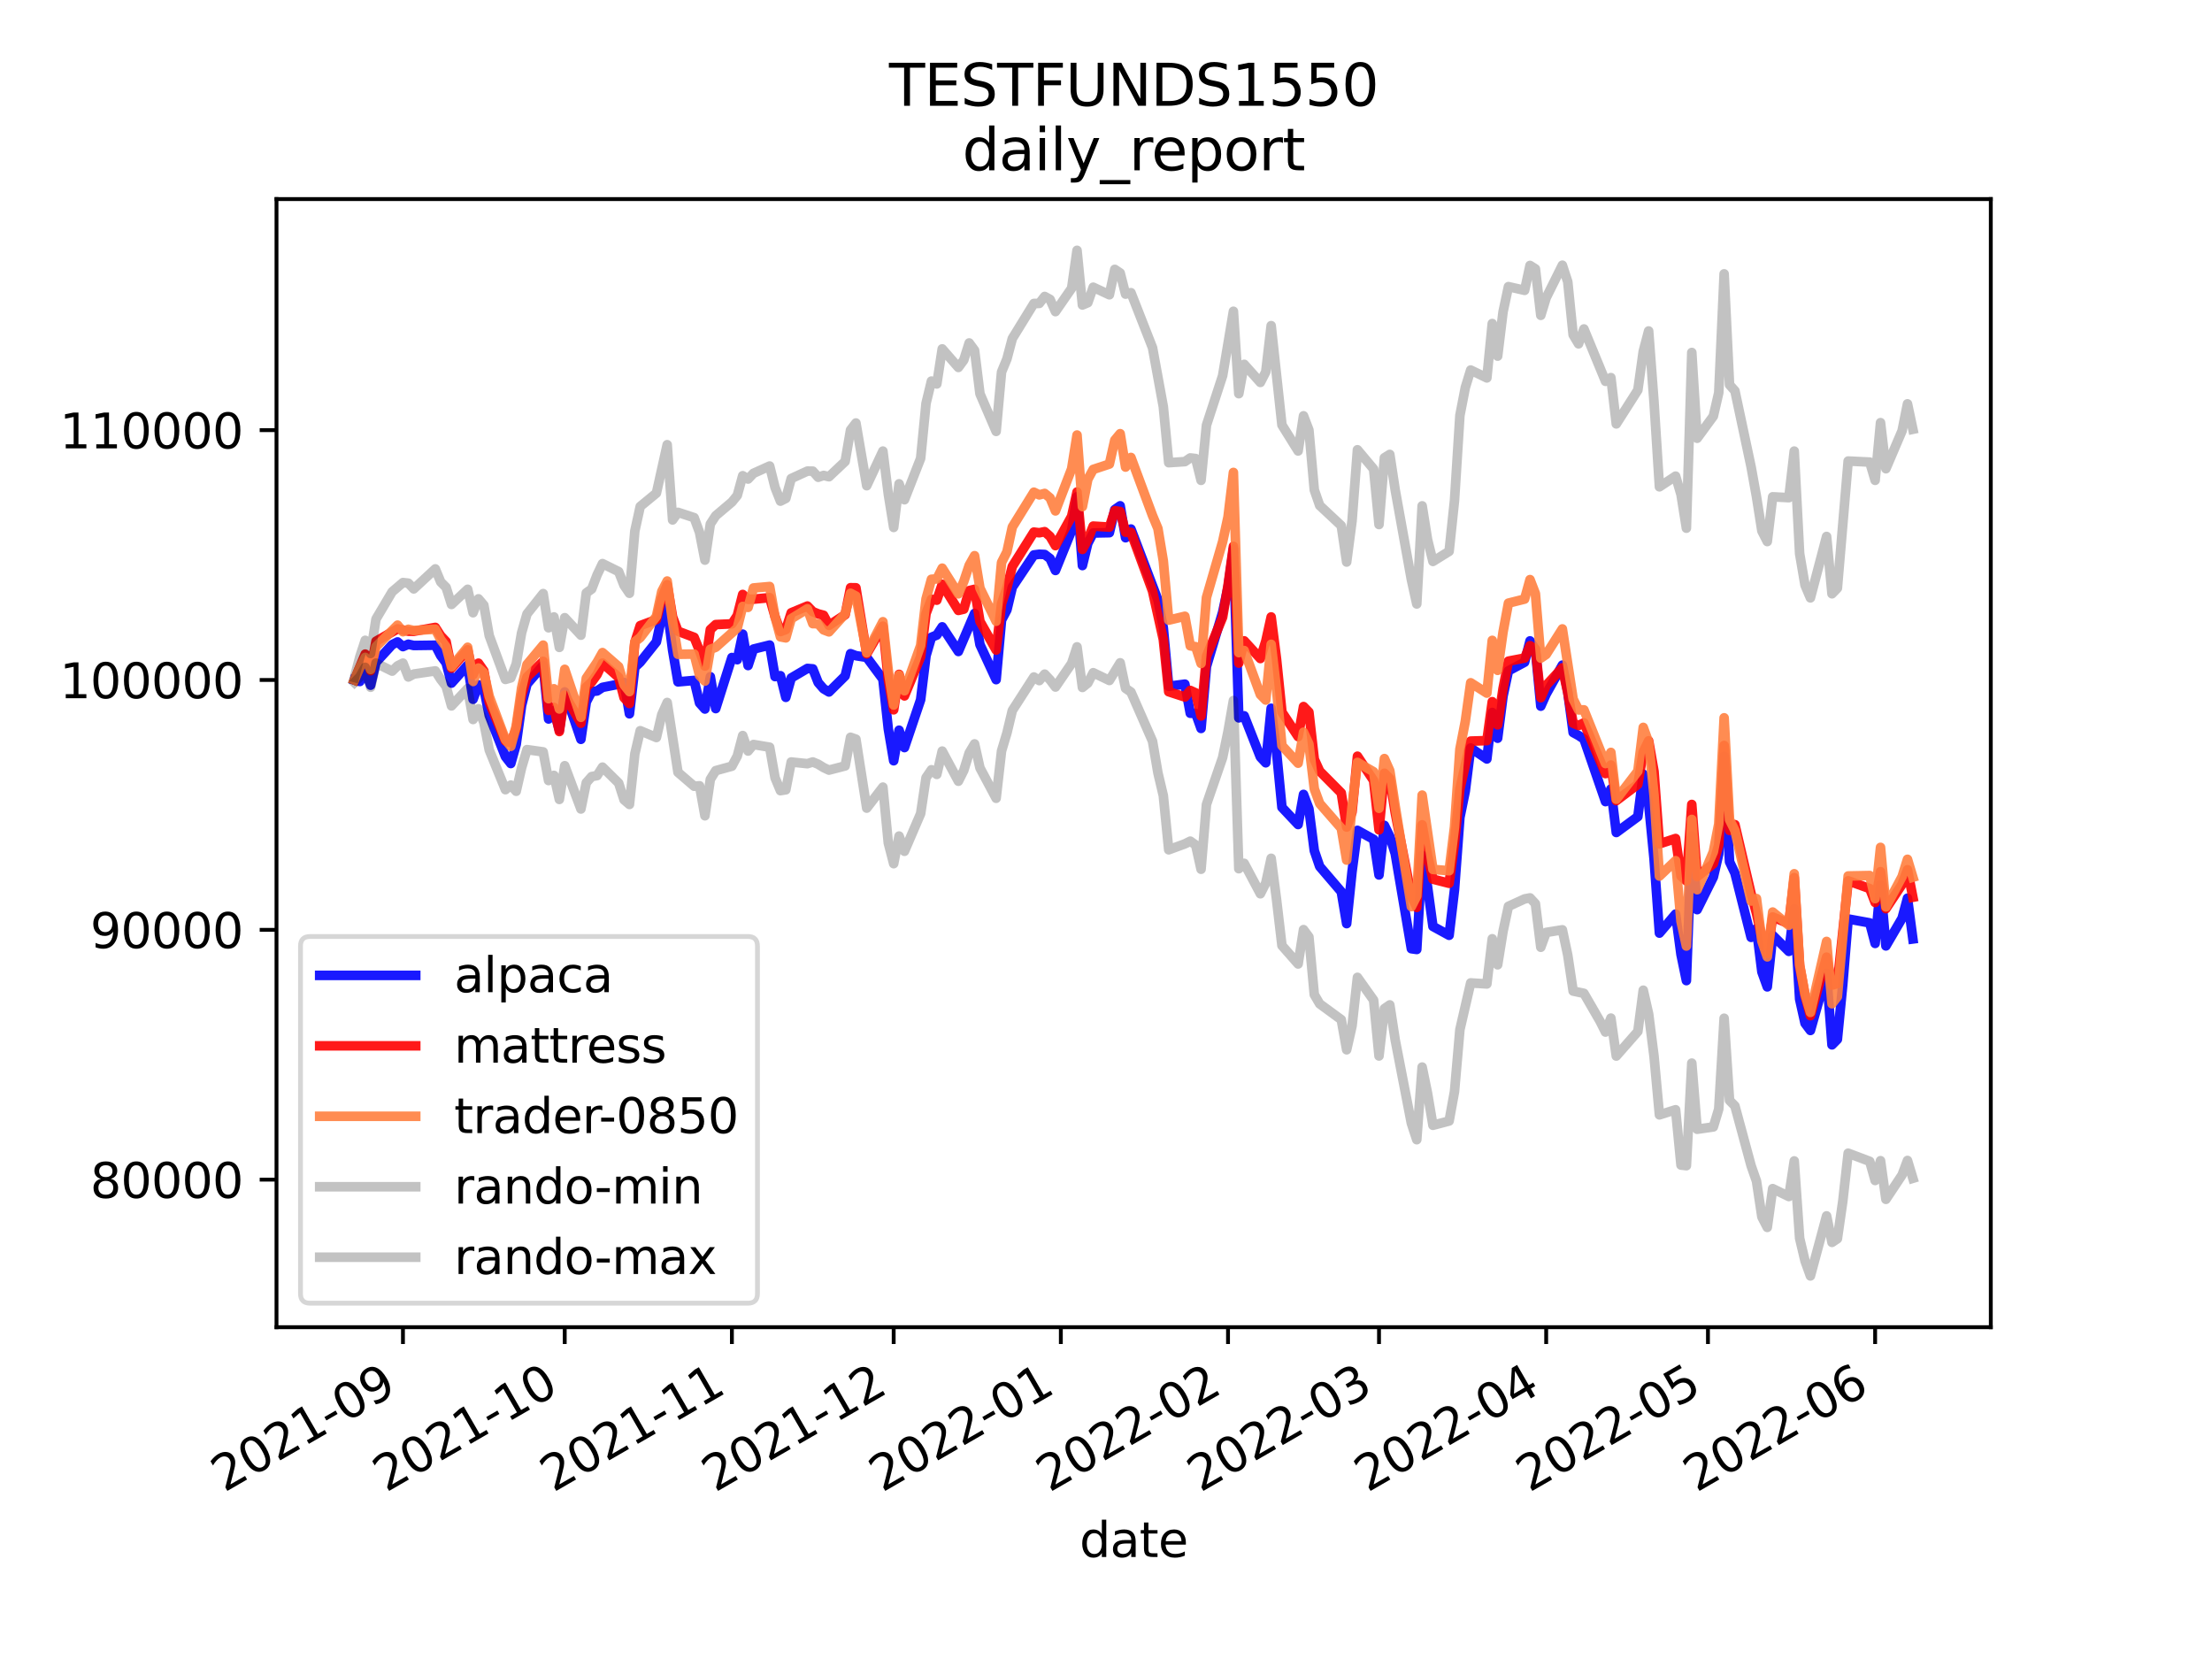 <?xml version="1.0" encoding="utf-8" standalone="no"?>
<!DOCTYPE svg PUBLIC "-//W3C//DTD SVG 1.1//EN"
  "http://www.w3.org/Graphics/SVG/1.1/DTD/svg11.dtd">
<svg height="345.6pt" version="1.1" viewBox="0 0 460.8 345.6" width="460.8pt" xmlns="http://www.w3.org/2000/svg" xmlns:xlink="http://www.w3.org/1999/xlink">
 <defs>
  <style type="text/css">*{stroke-linecap:butt;stroke-linejoin:round;}</style>
 </defs>
 <g id="figure_1">
  <g id="patch_1">
   <path d="M 0 345.6 
L 460.8 345.6 
L 460.8 0 
L 0 0 
z
" style="fill:#ffffff;"/>
  </g>
  <g id="axes_1">
   <g id="patch_2">
    <path d="M 57.6 276.48 
L 414.72 276.48 
L 414.72 41.472 
L 57.6 41.472 
z
" style="fill:#ffffff;"/>
   </g>
   <g id="matplotlib.axis_1">
    <g id="xtick_1">
     <g id="line2d_1">
      <defs>
       <path d="M 0 0 
L 0 3.5 
" id="m5a22fd95d2" style="stroke:#000000;stroke-width:0.8;"/>
      </defs>
      <g>
       <use style="stroke:#000000;stroke-width:0.8;" x="83.943" xlink:href="#m5a22fd95d2" y="276.48"/>
      </g>
     </g>
     <g id="text_1">
      <!-- 2021-09 -->
      <g transform="translate(46.718 310.952)rotate(-30)scale(0.1 -0.1)">
       <defs>
        <path d="M 1228 531 
L 3431 531 
L 3431 0 
L 469 0 
L 469 531 
Q 828 903 1448 1529 
Q 2069 2156 2228 2338 
Q 2531 2678 2651 2914 
Q 2772 3150 2772 3378 
Q 2772 3750 2511 3984 
Q 2250 4219 1831 4219 
Q 1534 4219 1204 4116 
Q 875 4013 500 3803 
L 500 4441 
Q 881 4594 1212 4672 
Q 1544 4750 1819 4750 
Q 2544 4750 2975 4387 
Q 3406 4025 3406 3419 
Q 3406 3131 3298 2873 
Q 3191 2616 2906 2266 
Q 2828 2175 2409 1742 
Q 1991 1309 1228 531 
z
" id="DejaVuSans-32" transform="scale(0.016)"/>
        <path d="M 2034 4250 
Q 1547 4250 1301 3770 
Q 1056 3291 1056 2328 
Q 1056 1369 1301 889 
Q 1547 409 2034 409 
Q 2525 409 2770 889 
Q 3016 1369 3016 2328 
Q 3016 3291 2770 3770 
Q 2525 4250 2034 4250 
z
M 2034 4750 
Q 2819 4750 3233 4129 
Q 3647 3509 3647 2328 
Q 3647 1150 3233 529 
Q 2819 -91 2034 -91 
Q 1250 -91 836 529 
Q 422 1150 422 2328 
Q 422 3509 836 4129 
Q 1250 4750 2034 4750 
z
" id="DejaVuSans-30" transform="scale(0.016)"/>
        <path d="M 794 531 
L 1825 531 
L 1825 4091 
L 703 3866 
L 703 4441 
L 1819 4666 
L 2450 4666 
L 2450 531 
L 3481 531 
L 3481 0 
L 794 0 
L 794 531 
z
" id="DejaVuSans-31" transform="scale(0.016)"/>
        <path d="M 313 2009 
L 1997 2009 
L 1997 1497 
L 313 1497 
L 313 2009 
z
" id="DejaVuSans-2d" transform="scale(0.016)"/>
        <path d="M 703 97 
L 703 672 
Q 941 559 1184 500 
Q 1428 441 1663 441 
Q 2288 441 2617 861 
Q 2947 1281 2994 2138 
Q 2813 1869 2534 1725 
Q 2256 1581 1919 1581 
Q 1219 1581 811 2004 
Q 403 2428 403 3163 
Q 403 3881 828 4315 
Q 1253 4750 1959 4750 
Q 2769 4750 3195 4129 
Q 3622 3509 3622 2328 
Q 3622 1225 3098 567 
Q 2575 -91 1691 -91 
Q 1453 -91 1209 -44 
Q 966 3 703 97 
z
M 1959 2075 
Q 2384 2075 2632 2365 
Q 2881 2656 2881 3163 
Q 2881 3666 2632 3958 
Q 2384 4250 1959 4250 
Q 1534 4250 1286 3958 
Q 1038 3666 1038 3163 
Q 1038 2656 1286 2365 
Q 1534 2075 1959 2075 
z
" id="DejaVuSans-39" transform="scale(0.016)"/>
       </defs>
       <use xlink:href="#DejaVuSans-32"/>
       <use x="63.623" xlink:href="#DejaVuSans-30"/>
       <use x="127.246" xlink:href="#DejaVuSans-32"/>
       <use x="190.869" xlink:href="#DejaVuSans-31"/>
       <use x="254.492" xlink:href="#DejaVuSans-2d"/>
       <use x="290.576" xlink:href="#DejaVuSans-30"/>
       <use x="354.199" xlink:href="#DejaVuSans-39"/>
      </g>
     </g>
    </g>
    <g id="xtick_2">
     <g id="line2d_2">
      <g>
       <use style="stroke:#000000;stroke-width:0.8;" x="117.644" xlink:href="#m5a22fd95d2" y="276.48"/>
      </g>
     </g>
     <g id="text_2">
      <!-- 2021-10 -->
      <g transform="translate(80.419 310.952)rotate(-30)scale(0.1 -0.1)">
       <use xlink:href="#DejaVuSans-32"/>
       <use x="63.623" xlink:href="#DejaVuSans-30"/>
       <use x="127.246" xlink:href="#DejaVuSans-32"/>
       <use x="190.869" xlink:href="#DejaVuSans-31"/>
       <use x="254.492" xlink:href="#DejaVuSans-2d"/>
       <use x="290.576" xlink:href="#DejaVuSans-31"/>
       <use x="354.199" xlink:href="#DejaVuSans-30"/>
      </g>
     </g>
    </g>
    <g id="xtick_3">
     <g id="line2d_3">
      <g>
       <use style="stroke:#000000;stroke-width:0.8;" x="152.469" xlink:href="#m5a22fd95d2" y="276.48"/>
      </g>
     </g>
     <g id="text_3">
      <!-- 2021-11 -->
      <g transform="translate(115.244 310.952)rotate(-30)scale(0.1 -0.1)">
       <use xlink:href="#DejaVuSans-32"/>
       <use x="63.623" xlink:href="#DejaVuSans-30"/>
       <use x="127.246" xlink:href="#DejaVuSans-32"/>
       <use x="190.869" xlink:href="#DejaVuSans-31"/>
       <use x="254.492" xlink:href="#DejaVuSans-2d"/>
       <use x="290.576" xlink:href="#DejaVuSans-31"/>
       <use x="354.199" xlink:href="#DejaVuSans-31"/>
      </g>
     </g>
    </g>
    <g id="xtick_4">
     <g id="line2d_4">
      <g>
       <use style="stroke:#000000;stroke-width:0.8;" x="186.17" xlink:href="#m5a22fd95d2" y="276.48"/>
      </g>
     </g>
     <g id="text_4">
      <!-- 2021-12 -->
      <g transform="translate(148.945 310.952)rotate(-30)scale(0.1 -0.1)">
       <use xlink:href="#DejaVuSans-32"/>
       <use x="63.623" xlink:href="#DejaVuSans-30"/>
       <use x="127.246" xlink:href="#DejaVuSans-32"/>
       <use x="190.869" xlink:href="#DejaVuSans-31"/>
       <use x="254.492" xlink:href="#DejaVuSans-2d"/>
       <use x="290.576" xlink:href="#DejaVuSans-31"/>
       <use x="354.199" xlink:href="#DejaVuSans-32"/>
      </g>
     </g>
    </g>
    <g id="xtick_5">
     <g id="line2d_5">
      <g>
       <use style="stroke:#000000;stroke-width:0.8;" x="220.994" xlink:href="#m5a22fd95d2" y="276.48"/>
      </g>
     </g>
     <g id="text_5">
      <!-- 2022-01 -->
      <g transform="translate(183.77 310.952)rotate(-30)scale(0.1 -0.1)">
       <use xlink:href="#DejaVuSans-32"/>
       <use x="63.623" xlink:href="#DejaVuSans-30"/>
       <use x="127.246" xlink:href="#DejaVuSans-32"/>
       <use x="190.869" xlink:href="#DejaVuSans-32"/>
       <use x="254.492" xlink:href="#DejaVuSans-2d"/>
       <use x="290.576" xlink:href="#DejaVuSans-30"/>
       <use x="354.199" xlink:href="#DejaVuSans-31"/>
      </g>
     </g>
    </g>
    <g id="xtick_6">
     <g id="line2d_6">
      <g>
       <use style="stroke:#000000;stroke-width:0.8;" x="255.819" xlink:href="#m5a22fd95d2" y="276.48"/>
      </g>
     </g>
     <g id="text_6">
      <!-- 2022-02 -->
      <g transform="translate(218.594 310.952)rotate(-30)scale(0.1 -0.1)">
       <use xlink:href="#DejaVuSans-32"/>
       <use x="63.623" xlink:href="#DejaVuSans-30"/>
       <use x="127.246" xlink:href="#DejaVuSans-32"/>
       <use x="190.869" xlink:href="#DejaVuSans-32"/>
       <use x="254.492" xlink:href="#DejaVuSans-2d"/>
       <use x="290.576" xlink:href="#DejaVuSans-30"/>
       <use x="354.199" xlink:href="#DejaVuSans-32"/>
      </g>
     </g>
    </g>
    <g id="xtick_7">
     <g id="line2d_7">
      <g>
       <use style="stroke:#000000;stroke-width:0.8;" x="287.273" xlink:href="#m5a22fd95d2" y="276.48"/>
      </g>
     </g>
     <g id="text_7">
      <!-- 2022-03 -->
      <g transform="translate(250.049 310.952)rotate(-30)scale(0.1 -0.1)">
       <defs>
        <path d="M 2597 2516 
Q 3050 2419 3304 2112 
Q 3559 1806 3559 1356 
Q 3559 666 3084 287 
Q 2609 -91 1734 -91 
Q 1441 -91 1130 -33 
Q 819 25 488 141 
L 488 750 
Q 750 597 1062 519 
Q 1375 441 1716 441 
Q 2309 441 2620 675 
Q 2931 909 2931 1356 
Q 2931 1769 2642 2001 
Q 2353 2234 1838 2234 
L 1294 2234 
L 1294 2753 
L 1863 2753 
Q 2328 2753 2575 2939 
Q 2822 3125 2822 3475 
Q 2822 3834 2567 4026 
Q 2313 4219 1838 4219 
Q 1578 4219 1281 4162 
Q 984 4106 628 3988 
L 628 4550 
Q 988 4650 1302 4700 
Q 1616 4750 1894 4750 
Q 2613 4750 3031 4423 
Q 3450 4097 3450 3541 
Q 3450 3153 3228 2886 
Q 3006 2619 2597 2516 
z
" id="DejaVuSans-33" transform="scale(0.016)"/>
       </defs>
       <use xlink:href="#DejaVuSans-32"/>
       <use x="63.623" xlink:href="#DejaVuSans-30"/>
       <use x="127.246" xlink:href="#DejaVuSans-32"/>
       <use x="190.869" xlink:href="#DejaVuSans-32"/>
       <use x="254.492" xlink:href="#DejaVuSans-2d"/>
       <use x="290.576" xlink:href="#DejaVuSans-30"/>
       <use x="354.199" xlink:href="#DejaVuSans-33"/>
      </g>
     </g>
    </g>
    <g id="xtick_8">
     <g id="line2d_8">
      <g>
       <use style="stroke:#000000;stroke-width:0.8;" x="322.098" xlink:href="#m5a22fd95d2" y="276.48"/>
      </g>
     </g>
     <g id="text_8">
      <!-- 2022-04 -->
      <g transform="translate(284.873 310.952)rotate(-30)scale(0.1 -0.1)">
       <defs>
        <path d="M 2419 4116 
L 825 1625 
L 2419 1625 
L 2419 4116 
z
M 2253 4666 
L 3047 4666 
L 3047 1625 
L 3713 1625 
L 3713 1100 
L 3047 1100 
L 3047 0 
L 2419 0 
L 2419 1100 
L 313 1100 
L 313 1709 
L 2253 4666 
z
" id="DejaVuSans-34" transform="scale(0.016)"/>
       </defs>
       <use xlink:href="#DejaVuSans-32"/>
       <use x="63.623" xlink:href="#DejaVuSans-30"/>
       <use x="127.246" xlink:href="#DejaVuSans-32"/>
       <use x="190.869" xlink:href="#DejaVuSans-32"/>
       <use x="254.492" xlink:href="#DejaVuSans-2d"/>
       <use x="290.576" xlink:href="#DejaVuSans-30"/>
       <use x="354.199" xlink:href="#DejaVuSans-34"/>
      </g>
     </g>
    </g>
    <g id="xtick_9">
     <g id="line2d_9">
      <g>
       <use style="stroke:#000000;stroke-width:0.8;" x="355.799" xlink:href="#m5a22fd95d2" y="276.48"/>
      </g>
     </g>
     <g id="text_9">
      <!-- 2022-05 -->
      <g transform="translate(318.574 310.952)rotate(-30)scale(0.1 -0.1)">
       <defs>
        <path d="M 691 4666 
L 3169 4666 
L 3169 4134 
L 1269 4134 
L 1269 2991 
Q 1406 3038 1543 3061 
Q 1681 3084 1819 3084 
Q 2600 3084 3056 2656 
Q 3513 2228 3513 1497 
Q 3513 744 3044 326 
Q 2575 -91 1722 -91 
Q 1428 -91 1123 -41 
Q 819 9 494 109 
L 494 744 
Q 775 591 1075 516 
Q 1375 441 1709 441 
Q 2250 441 2565 725 
Q 2881 1009 2881 1497 
Q 2881 1984 2565 2268 
Q 2250 2553 1709 2553 
Q 1456 2553 1204 2497 
Q 953 2441 691 2322 
L 691 4666 
z
" id="DejaVuSans-35" transform="scale(0.016)"/>
       </defs>
       <use xlink:href="#DejaVuSans-32"/>
       <use x="63.623" xlink:href="#DejaVuSans-30"/>
       <use x="127.246" xlink:href="#DejaVuSans-32"/>
       <use x="190.869" xlink:href="#DejaVuSans-32"/>
       <use x="254.492" xlink:href="#DejaVuSans-2d"/>
       <use x="290.576" xlink:href="#DejaVuSans-30"/>
       <use x="354.199" xlink:href="#DejaVuSans-35"/>
      </g>
     </g>
    </g>
    <g id="xtick_10">
     <g id="line2d_10">
      <g>
       <use style="stroke:#000000;stroke-width:0.8;" x="390.624" xlink:href="#m5a22fd95d2" y="276.48"/>
      </g>
     </g>
     <g id="text_10">
      <!-- 2022-06 -->
      <g transform="translate(353.399 310.952)rotate(-30)scale(0.1 -0.1)">
       <defs>
        <path d="M 2113 2584 
Q 1688 2584 1439 2293 
Q 1191 2003 1191 1497 
Q 1191 994 1439 701 
Q 1688 409 2113 409 
Q 2538 409 2786 701 
Q 3034 994 3034 1497 
Q 3034 2003 2786 2293 
Q 2538 2584 2113 2584 
z
M 3366 4563 
L 3366 3988 
Q 3128 4100 2886 4159 
Q 2644 4219 2406 4219 
Q 1781 4219 1451 3797 
Q 1122 3375 1075 2522 
Q 1259 2794 1537 2939 
Q 1816 3084 2150 3084 
Q 2853 3084 3261 2657 
Q 3669 2231 3669 1497 
Q 3669 778 3244 343 
Q 2819 -91 2113 -91 
Q 1303 -91 875 529 
Q 447 1150 447 2328 
Q 447 3434 972 4092 
Q 1497 4750 2381 4750 
Q 2619 4750 2861 4703 
Q 3103 4656 3366 4563 
z
" id="DejaVuSans-36" transform="scale(0.016)"/>
       </defs>
       <use xlink:href="#DejaVuSans-32"/>
       <use x="63.623" xlink:href="#DejaVuSans-30"/>
       <use x="127.246" xlink:href="#DejaVuSans-32"/>
       <use x="190.869" xlink:href="#DejaVuSans-32"/>
       <use x="254.492" xlink:href="#DejaVuSans-2d"/>
       <use x="290.576" xlink:href="#DejaVuSans-30"/>
       <use x="354.199" xlink:href="#DejaVuSans-36"/>
      </g>
     </g>
    </g>
    <g id="text_11">
     <!-- date -->
     <g transform="translate(224.885 324.351)scale(0.1 -0.1)">
      <defs>
       <path d="M 2906 2969 
L 2906 4863 
L 3481 4863 
L 3481 0 
L 2906 0 
L 2906 525 
Q 2725 213 2448 61 
Q 2172 -91 1784 -91 
Q 1150 -91 751 415 
Q 353 922 353 1747 
Q 353 2572 751 3078 
Q 1150 3584 1784 3584 
Q 2172 3584 2448 3432 
Q 2725 3281 2906 2969 
z
M 947 1747 
Q 947 1113 1208 752 
Q 1469 391 1925 391 
Q 2381 391 2643 752 
Q 2906 1113 2906 1747 
Q 2906 2381 2643 2742 
Q 2381 3103 1925 3103 
Q 1469 3103 1208 2742 
Q 947 2381 947 1747 
z
" id="DejaVuSans-64" transform="scale(0.016)"/>
       <path d="M 2194 1759 
Q 1497 1759 1228 1600 
Q 959 1441 959 1056 
Q 959 750 1161 570 
Q 1363 391 1709 391 
Q 2188 391 2477 730 
Q 2766 1069 2766 1631 
L 2766 1759 
L 2194 1759 
z
M 3341 1997 
L 3341 0 
L 2766 0 
L 2766 531 
Q 2569 213 2275 61 
Q 1981 -91 1556 -91 
Q 1019 -91 701 211 
Q 384 513 384 1019 
Q 384 1609 779 1909 
Q 1175 2209 1959 2209 
L 2766 2209 
L 2766 2266 
Q 2766 2663 2505 2880 
Q 2244 3097 1772 3097 
Q 1472 3097 1187 3025 
Q 903 2953 641 2809 
L 641 3341 
Q 956 3463 1253 3523 
Q 1550 3584 1831 3584 
Q 2591 3584 2966 3190 
Q 3341 2797 3341 1997 
z
" id="DejaVuSans-61" transform="scale(0.016)"/>
       <path d="M 1172 4494 
L 1172 3500 
L 2356 3500 
L 2356 3053 
L 1172 3053 
L 1172 1153 
Q 1172 725 1289 603 
Q 1406 481 1766 481 
L 2356 481 
L 2356 0 
L 1766 0 
Q 1100 0 847 248 
Q 594 497 594 1153 
L 594 3053 
L 172 3053 
L 172 3500 
L 594 3500 
L 594 4494 
L 1172 4494 
z
" id="DejaVuSans-74" transform="scale(0.016)"/>
       <path d="M 3597 1894 
L 3597 1613 
L 953 1613 
Q 991 1019 1311 708 
Q 1631 397 2203 397 
Q 2534 397 2845 478 
Q 3156 559 3463 722 
L 3463 178 
Q 3153 47 2828 -22 
Q 2503 -91 2169 -91 
Q 1331 -91 842 396 
Q 353 884 353 1716 
Q 353 2575 817 3079 
Q 1281 3584 2069 3584 
Q 2775 3584 3186 3129 
Q 3597 2675 3597 1894 
z
M 3022 2063 
Q 3016 2534 2758 2815 
Q 2500 3097 2075 3097 
Q 1594 3097 1305 2825 
Q 1016 2553 972 2059 
L 3022 2063 
z
" id="DejaVuSans-65" transform="scale(0.016)"/>
      </defs>
      <use xlink:href="#DejaVuSans-64"/>
      <use x="63.477" xlink:href="#DejaVuSans-61"/>
      <use x="124.756" xlink:href="#DejaVuSans-74"/>
      <use x="163.965" xlink:href="#DejaVuSans-65"/>
     </g>
    </g>
   </g>
   <g id="matplotlib.axis_2">
    <g id="ytick_1">
     <g id="line2d_11">
      <defs>
       <path d="M 0 0 
L -3.5 0 
" id="me1cae6602c" style="stroke:#000000;stroke-width:0.8;"/>
      </defs>
      <g>
       <use style="stroke:#000000;stroke-width:0.8;" x="57.6" xlink:href="#me1cae6602c" y="245.743"/>
      </g>
     </g>
     <g id="text_12">
      <!-- 80000 -->
      <g transform="translate(18.788 249.542)scale(0.1 -0.1)">
       <defs>
        <path d="M 2034 2216 
Q 1584 2216 1326 1975 
Q 1069 1734 1069 1313 
Q 1069 891 1326 650 
Q 1584 409 2034 409 
Q 2484 409 2743 651 
Q 3003 894 3003 1313 
Q 3003 1734 2745 1975 
Q 2488 2216 2034 2216 
z
M 1403 2484 
Q 997 2584 770 2862 
Q 544 3141 544 3541 
Q 544 4100 942 4425 
Q 1341 4750 2034 4750 
Q 2731 4750 3128 4425 
Q 3525 4100 3525 3541 
Q 3525 3141 3298 2862 
Q 3072 2584 2669 2484 
Q 3125 2378 3379 2068 
Q 3634 1759 3634 1313 
Q 3634 634 3220 271 
Q 2806 -91 2034 -91 
Q 1263 -91 848 271 
Q 434 634 434 1313 
Q 434 1759 690 2068 
Q 947 2378 1403 2484 
z
M 1172 3481 
Q 1172 3119 1398 2916 
Q 1625 2713 2034 2713 
Q 2441 2713 2670 2916 
Q 2900 3119 2900 3481 
Q 2900 3844 2670 4047 
Q 2441 4250 2034 4250 
Q 1625 4250 1398 4047 
Q 1172 3844 1172 3481 
z
" id="DejaVuSans-38" transform="scale(0.016)"/>
       </defs>
       <use xlink:href="#DejaVuSans-38"/>
       <use x="63.623" xlink:href="#DejaVuSans-30"/>
       <use x="127.246" xlink:href="#DejaVuSans-30"/>
       <use x="190.869" xlink:href="#DejaVuSans-30"/>
       <use x="254.492" xlink:href="#DejaVuSans-30"/>
      </g>
     </g>
    </g>
    <g id="ytick_2">
     <g id="line2d_12">
      <g>
       <use style="stroke:#000000;stroke-width:0.8;" x="57.6" xlink:href="#me1cae6602c" y="193.697"/>
      </g>
     </g>
     <g id="text_13">
      <!-- 90000 -->
      <g transform="translate(18.788 197.496)scale(0.1 -0.1)">
       <use xlink:href="#DejaVuSans-39"/>
       <use x="63.623" xlink:href="#DejaVuSans-30"/>
       <use x="127.246" xlink:href="#DejaVuSans-30"/>
       <use x="190.869" xlink:href="#DejaVuSans-30"/>
       <use x="254.492" xlink:href="#DejaVuSans-30"/>
      </g>
     </g>
    </g>
    <g id="ytick_3">
     <g id="line2d_13">
      <g>
       <use style="stroke:#000000;stroke-width:0.8;" x="57.6" xlink:href="#me1cae6602c" y="141.651"/>
      </g>
     </g>
     <g id="text_14">
      <!-- 100000 -->
      <g transform="translate(12.425 145.45)scale(0.1 -0.1)">
       <use xlink:href="#DejaVuSans-31"/>
       <use x="63.623" xlink:href="#DejaVuSans-30"/>
       <use x="127.246" xlink:href="#DejaVuSans-30"/>
       <use x="190.869" xlink:href="#DejaVuSans-30"/>
       <use x="254.492" xlink:href="#DejaVuSans-30"/>
       <use x="318.115" xlink:href="#DejaVuSans-30"/>
      </g>
     </g>
    </g>
    <g id="ytick_4">
     <g id="line2d_14">
      <g>
       <use style="stroke:#000000;stroke-width:0.8;" x="57.6" xlink:href="#me1cae6602c" y="89.605"/>
      </g>
     </g>
     <g id="text_15">
      <!-- 110000 -->
      <g transform="translate(12.425 93.404)scale(0.1 -0.1)">
       <use xlink:href="#DejaVuSans-31"/>
       <use x="63.623" xlink:href="#DejaVuSans-31"/>
       <use x="127.246" xlink:href="#DejaVuSans-30"/>
       <use x="190.869" xlink:href="#DejaVuSans-30"/>
       <use x="254.492" xlink:href="#DejaVuSans-30"/>
       <use x="318.115" xlink:href="#DejaVuSans-30"/>
      </g>
     </g>
    </g>
   </g>
   <g id="line2d_15">
    <path clip-path="url(#p7a4d17ab59)" d="M 73.833 141.651 
L 74.956 141.968 
L 76.079 139.767 
L 77.203 142.737 
L 78.326 137.965 
L 81.696 134.296 
L 82.82 133.725 
L 83.943 134.7 
L 85.066 134.204 
L 86.19 134.468 
L 90.683 134.409 
L 91.807 136.582 
L 92.93 138.079 
L 94.053 142.302 
L 97.424 138.544 
L 98.547 145.67 
L 99.67 142.653 
L 100.794 143.459 
L 101.917 149.015 
L 105.287 157.615 
L 106.411 159.056 
L 107.534 155.054 
L 108.657 146.972 
L 109.781 142.515 
L 113.151 138.597 
L 114.274 149.773 
L 115.397 148.015 
L 116.521 152.075 
L 117.644 144.145 
L 121.014 154.013 
L 122.138 146.223 
L 123.261 144.059 
L 124.384 143.936 
L 125.508 143.193 
L 128.878 142.531 
L 130.001 142.171 
L 131.125 148.699 
L 132.248 138.997 
L 133.371 137.942 
L 136.742 133.715 
L 137.865 128.392 
L 138.988 126.646 
L 140.112 135.428 
L 141.235 142.043 
L 144.605 141.746 
L 145.729 146.443 
L 146.852 147.7 
L 147.975 140.972 
L 149.099 147.611 
L 152.469 136.972 
L 153.592 137.425 
L 154.716 132.102 
L 155.839 138.644 
L 156.962 135.215 
L 160.332 134.38 
L 161.456 140.945 
L 162.579 140.76 
L 163.702 145.265 
L 164.826 141.233 
L 168.196 139.246 
L 169.319 139.336 
L 170.443 142.19 
L 171.566 143.482 
L 172.689 144.149 
L 176.06 140.811 
L 177.183 136.171 
L 178.306 136.592 
L 180.553 136.944 
L 183.923 141.479 
L 185.047 151.837 
L 186.17 158.475 
L 187.293 152.119 
L 188.417 155.733 
L 191.787 145.761 
L 192.91 136.595 
L 194.034 132.761 
L 195.157 132.285 
L 196.28 130.586 
L 199.65 135.716 
L 201.897 130.438 
L 203.021 127.789 
L 204.144 134.289 
L 207.514 141.581 
L 208.637 129.168 
L 209.761 127.044 
L 210.884 122.322 
L 215.378 115.604 
L 216.501 115.463 
L 217.624 115.509 
L 218.748 116.36 
L 219.871 118.837 
L 223.241 110.519 
L 224.365 103.463 
L 225.488 117.816 
L 226.611 113.182 
L 227.735 111.032 
L 231.105 110.97 
L 232.228 106.155 
L 233.352 105.367 
L 234.475 112.017 
L 235.598 110.206 
L 241.215 124.971 
L 242.339 130.79 
L 243.462 142.961 
L 246.832 142.518 
L 247.955 148.583 
L 249.079 148.602 
L 250.202 151.749 
L 251.326 138.851 
L 254.696 127.576 
L 255.819 122.32 
L 256.942 114.362 
L 258.066 149.544 
L 259.189 149.121 
L 262.559 157.696 
L 263.683 158.902 
L 264.806 147.545 
L 265.929 156.659 
L 267.053 168.186 
L 270.423 171.76 
L 271.546 165.49 
L 272.67 168.484 
L 273.793 177.214 
L 274.916 180.505 
L 279.41 185.755 
L 280.533 192.408 
L 281.657 181.573 
L 282.78 172.981 
L 286.15 174.855 
L 287.273 182.272 
L 288.397 171.942 
L 289.52 174.254 
L 290.644 177.802 
L 294.014 197.634 
L 295.137 197.791 
L 296.26 178.189 
L 297.384 184.743 
L 298.507 192.991 
L 301.877 194.837 
L 303.001 185.333 
L 304.124 170.281 
L 305.247 164.79 
L 306.371 155.819 
L 309.741 158.106 
L 310.864 148.425 
L 311.988 153.783 
L 313.111 145.007 
L 314.234 139.749 
L 317.604 137.943 
L 318.728 133.51 
L 319.851 135.282 
L 320.975 147.106 
L 322.098 144.584 
L 325.468 138.558 
L 326.591 144.104 
L 327.715 152.594 
L 328.838 153.211 
L 329.962 153.955 
L 334.455 166.989 
L 335.578 164.374 
L 336.702 173.424 
L 341.195 170.119 
L 342.319 161.277 
L 343.442 167.428 
L 344.565 178.877 
L 345.689 194.383 
L 349.059 190.418 
L 350.182 198.837 
L 351.306 204.278 
L 352.429 174.168 
L 353.552 189.495 
L 356.923 182.712 
L 358.046 177.918 
L 359.169 157.548 
L 360.293 179.525 
L 361.416 181.888 
L 364.786 195.265 
L 365.909 193.429 
L 367.033 202.458 
L 368.156 205.584 
L 369.28 194.844 
L 372.65 198.188 
L 373.773 189.324 
L 374.896 208.119 
L 376.02 213.163 
L 377.143 214.662 
L 380.513 202.747 
L 381.637 217.662 
L 382.76 216.521 
L 383.883 205.066 
L 385.007 191.438 
L 389.5 192.254 
L 390.624 196.532 
L 391.747 184.378 
L 392.87 197.047 
L 396.241 191.284 
L 397.364 187.107 
L 398.487 195.601 
L 398.487 195.601 
" style="fill:none;stroke:#0000ff;stroke-linecap:square;stroke-opacity:0.9;stroke-width:2;"/>
   </g>
   <g id="line2d_16">
    <path clip-path="url(#p7a4d17ab59)" d="M 73.833 141.651 
L 76.079 136.267 
L 77.203 139.716 
L 78.326 133.589 
L 82.82 130.999 
L 85.066 131.498 
L 86.19 131.512 
L 90.683 130.701 
L 91.807 132.453 
L 92.93 133.649 
L 94.053 139.193 
L 97.424 135.371 
L 98.547 140.561 
L 99.67 138.154 
L 100.794 139.766 
L 101.917 146.282 
L 105.287 154.355 
L 106.411 154.717 
L 107.534 151.788 
L 108.657 144.828 
L 109.781 141.046 
L 113.151 137.775 
L 114.274 147.977 
L 115.397 147.369 
L 116.521 152.392 
L 117.644 144.783 
L 121.014 150.666 
L 122.138 143.124 
L 123.261 142.072 
L 124.384 140.519 
L 125.508 138.14 
L 128.878 141.111 
L 130.001 145.335 
L 131.125 146.557 
L 132.248 133.82 
L 133.371 130.323 
L 136.742 129.073 
L 137.865 124.66 
L 138.988 121.811 
L 140.112 128.522 
L 141.235 131.494 
L 144.605 132.77 
L 145.729 135.558 
L 146.852 138.753 
L 147.975 131.143 
L 149.099 130.109 
L 152.469 129.958 
L 153.592 128.236 
L 154.716 123.835 
L 155.839 124.848 
L 156.962 124.821 
L 160.332 124.502 
L 161.456 128.462 
L 162.579 131.565 
L 163.702 131.144 
L 164.826 127.653 
L 168.196 126.251 
L 169.319 127.415 
L 170.443 127.875 
L 171.566 128.175 
L 172.689 130.268 
L 176.06 128.051 
L 177.183 122.432 
L 178.306 122.449 
L 180.553 136.227 
L 183.923 130.441 
L 185.047 141.528 
L 186.17 147.866 
L 187.293 140.485 
L 188.417 144.969 
L 191.787 136.825 
L 192.91 127.809 
L 194.034 124.842 
L 195.157 125.026 
L 196.28 121.717 
L 199.65 127.161 
L 200.774 126.895 
L 201.897 123.035 
L 203.021 122.766 
L 204.144 129.453 
L 207.514 135.417 
L 208.637 125.769 
L 209.761 122.441 
L 210.884 118.001 
L 215.378 110.847 
L 216.501 110.985 
L 217.624 110.757 
L 218.748 111.752 
L 219.871 113.664 
L 223.241 107.562 
L 224.365 102.496 
L 225.488 114.446 
L 226.611 112.383 
L 227.735 109.599 
L 231.105 109.806 
L 232.228 106.385 
L 233.352 106.567 
L 234.475 110.867 
L 235.598 110.898 
L 240.092 123.127 
L 242.339 133.214 
L 243.462 144.099 
L 246.832 145.199 
L 247.955 143.827 
L 249.079 144.341 
L 250.202 149.152 
L 251.326 136.739 
L 254.696 128.586 
L 255.819 121.911 
L 256.942 113.81 
L 258.066 138.136 
L 259.189 133.503 
L 262.559 137.182 
L 263.683 133.589 
L 264.806 128.519 
L 265.929 137.333 
L 267.053 148.357 
L 270.423 153.45 
L 271.546 147.19 
L 272.67 148.347 
L 273.793 158.182 
L 274.916 160.647 
L 279.41 165.182 
L 280.533 172.288 
L 281.657 169.165 
L 282.78 157.533 
L 286.15 162.599 
L 287.273 172.874 
L 288.397 161.08 
L 289.52 162.204 
L 290.644 169.278 
L 294.014 186.628 
L 295.137 189.025 
L 296.26 171.825 
L 297.384 178.147 
L 298.507 183.145 
L 301.877 184.007 
L 303.001 175.643 
L 304.124 164.36 
L 306.371 154.384 
L 309.741 154.282 
L 310.864 146.173 
L 311.988 150.999 
L 313.111 143.428 
L 314.234 137.725 
L 317.604 137.084 
L 318.728 134.501 
L 319.851 135.222 
L 320.975 145.344 
L 322.098 142.773 
L 325.468 139.116 
L 326.591 144.305 
L 327.715 150.653 
L 328.838 151.136 
L 329.962 150.586 
L 334.455 161.157 
L 335.578 159.381 
L 336.702 166.79 
L 341.195 163.402 
L 342.319 156.64 
L 343.442 154.328 
L 344.565 160.701 
L 345.689 175.787 
L 349.059 174.676 
L 350.182 182.498 
L 351.306 183.495 
L 352.429 167.58 
L 353.552 182.623 
L 356.923 179.918 
L 358.046 175.989 
L 359.169 155.295 
L 360.293 172.985 
L 361.416 171.793 
L 364.786 186.182 
L 365.909 190.272 
L 367.033 195.381 
L 368.156 198.603 
L 369.28 191.024 
L 372.65 192.411 
L 373.773 182.823 
L 374.896 201.221 
L 376.02 207.345 
L 377.143 211.584 
L 380.513 199.395 
L 381.637 205.205 
L 382.76 204.9 
L 385.007 183.488 
L 389.5 185.111 
L 390.624 188.002 
L 391.747 181.589 
L 392.87 189.294 
L 396.241 184.224 
L 397.364 181.186 
L 398.487 186.915 
L 398.487 186.915 
" style="fill:none;stroke:#ff0000;stroke-linecap:square;stroke-opacity:0.9;stroke-width:2;"/>
   </g>
   <g id="line2d_17">
    <path clip-path="url(#p7a4d17ab59)" d="M 73.833 141.651 
L 74.956 139.071 
L 76.079 136.951 
L 77.203 139.465 
L 78.326 134.702 
L 82.82 130.23 
L 83.943 131.604 
L 85.066 131.094 
L 86.19 131.344 
L 90.683 131.082 
L 91.807 133.249 
L 92.93 134.754 
L 94.053 138.91 
L 97.424 134.837 
L 98.547 141.967 
L 99.67 139.167 
L 100.794 140.133 
L 101.917 145.081 
L 105.287 154.07 
L 106.411 155.476 
L 107.534 151.244 
L 108.657 143.327 
L 109.781 138.434 
L 113.151 134.39 
L 114.274 145.554 
L 115.397 143.482 
L 116.521 147.687 
L 117.644 139.433 
L 121.014 149.427 
L 122.138 141.289 
L 124.384 137.951 
L 125.508 135.947 
L 128.878 138.884 
L 130.001 142.666 
L 131.125 144.077 
L 132.248 133.694 
L 133.371 132.817 
L 136.742 128.402 
L 137.865 123.203 
L 138.988 121.043 
L 140.112 129.536 
L 141.235 136.3 
L 144.605 136.253 
L 145.729 140.706 
L 146.852 141.88 
L 147.975 135.265 
L 149.099 134.843 
L 153.592 130.826 
L 154.716 126.337 
L 155.839 126.528 
L 156.962 122.485 
L 160.332 122.184 
L 161.456 128.523 
L 162.579 132.665 
L 163.702 132.879 
L 164.826 128.892 
L 168.196 126.828 
L 169.319 129.916 
L 170.443 129.932 
L 171.566 131.211 
L 172.689 131.628 
L 176.06 127.871 
L 177.183 123.591 
L 178.306 124.177 
L 180.553 135.99 
L 183.923 129.518 
L 185.047 139.729 
L 186.17 146.869 
L 187.293 140.645 
L 188.417 143.902 
L 191.787 134.471 
L 192.91 124.779 
L 194.034 120.674 
L 195.157 120.6 
L 196.28 118.362 
L 199.65 123.704 
L 200.774 121.134 
L 201.897 117.771 
L 203.021 115.76 
L 204.144 122.533 
L 207.514 129.418 
L 208.637 117.168 
L 209.761 114.958 
L 210.884 109.794 
L 215.378 102.536 
L 216.501 103.091 
L 217.624 102.793 
L 218.748 103.726 
L 219.871 106.428 
L 223.241 97.662 
L 224.365 90.628 
L 225.488 105.536 
L 226.611 99.848 
L 227.735 97.789 
L 231.105 96.673 
L 232.228 91.702 
L 233.352 90.346 
L 234.475 97.299 
L 235.598 95.299 
L 240.092 107.405 
L 241.215 110.092 
L 242.339 116.847 
L 243.462 129.186 
L 246.832 128.381 
L 247.955 134.536 
L 249.079 134.717 
L 250.202 138.21 
L 251.326 124.483 
L 254.696 112.86 
L 255.819 107.686 
L 256.942 98.417 
L 258.066 135.959 
L 259.189 135.526 
L 262.559 144.688 
L 263.683 145.832 
L 264.806 134.227 
L 265.929 143.691 
L 267.053 155.323 
L 270.423 158.985 
L 271.546 152.543 
L 272.67 154.99 
L 273.793 164.322 
L 274.916 167.392 
L 279.41 172.54 
L 280.533 179.173 
L 281.657 168.077 
L 282.78 158.823 
L 286.15 160.782 
L 287.273 168.377 
L 288.397 158.026 
L 289.52 160.552 
L 290.644 167.936 
L 294.014 188.866 
L 295.137 186.645 
L 296.26 165.635 
L 298.507 181.113 
L 301.877 181.387 
L 303.001 172.27 
L 304.124 156.069 
L 305.247 150.285 
L 306.371 142.238 
L 309.741 144.387 
L 310.864 133.403 
L 311.988 139.644 
L 313.111 131.67 
L 314.234 125.643 
L 317.604 124.8 
L 318.728 120.745 
L 319.851 123.654 
L 320.975 137.097 
L 322.098 136.327 
L 325.468 131.014 
L 327.715 145.628 
L 328.838 147.889 
L 329.962 147.876 
L 334.455 159.064 
L 335.578 156.742 
L 336.702 166.506 
L 341.195 160.65 
L 342.319 151.529 
L 343.442 154.65 
L 344.565 165.648 
L 345.689 182.501 
L 349.059 179.295 
L 350.182 191.91 
L 351.306 197.075 
L 352.429 170.703 
L 353.552 185.339 
L 356.923 177.45 
L 358.046 171.641 
L 359.169 149.534 
L 360.293 170.759 
L 361.416 173.02 
L 364.786 187.705 
L 365.909 187.184 
L 367.033 196.066 
L 368.156 199.328 
L 369.28 190 
L 372.65 192.758 
L 373.773 182.019 
L 374.896 200.973 
L 376.02 207.153 
L 377.143 210.9 
L 380.513 196.117 
L 381.637 209.093 
L 382.76 207.617 
L 385.007 182.483 
L 389.5 182.394 
L 390.624 187.202 
L 391.747 176.525 
L 392.87 188.927 
L 396.241 182.616 
L 397.364 179.007 
L 398.487 182.743 
L 398.487 182.743 
" style="fill:none;stroke:#ff8040;stroke-linecap:square;stroke-opacity:0.9;stroke-width:2;"/>
   </g>
   <g id="line2d_18">
    <path clip-path="url(#p7a4d17ab59)" d="M 73.833 142.171 
L 74.956 141.008 
L 76.079 139.022 
L 77.203 143.168 
L 78.326 138.142 
L 81.696 139.806 
L 82.82 138.705 
L 83.943 138.146 
L 85.066 141.024 
L 86.19 140.42 
L 90.683 139.759 
L 91.807 141.525 
L 92.93 142.977 
L 94.053 147.051 
L 97.424 143.431 
L 98.547 149.884 
L 99.67 147.643 
L 100.794 150.498 
L 101.917 156.241 
L 105.287 164.504 
L 106.411 163.545 
L 107.534 164.836 
L 108.657 159.947 
L 109.781 156.16 
L 113.151 156.63 
L 114.274 162.602 
L 115.397 161.528 
L 116.521 166.535 
L 117.644 159.514 
L 121.014 168.526 
L 122.138 163.047 
L 123.261 161.774 
L 124.384 161.572 
L 125.508 159.809 
L 128.878 163.127 
L 130.001 166.613 
L 131.125 167.58 
L 132.248 157.049 
L 133.371 152.219 
L 136.742 153.638 
L 137.865 148.846 
L 138.988 146.339 
L 141.235 160.891 
L 144.605 163.789 
L 145.729 163.697 
L 146.852 169.94 
L 147.975 162.345 
L 149.099 160.539 
L 152.469 159.611 
L 153.592 157.494 
L 154.716 153.23 
L 155.839 156.456 
L 156.962 155.094 
L 160.332 155.657 
L 161.456 162.015 
L 162.579 164.707 
L 163.702 164.526 
L 164.826 158.739 
L 168.196 159.091 
L 169.319 158.731 
L 170.443 159.206 
L 171.566 159.895 
L 172.689 160.428 
L 176.06 159.554 
L 177.183 153.591 
L 178.306 153.983 
L 180.553 168.345 
L 183.923 163.975 
L 185.047 175.6 
L 186.17 179.915 
L 187.293 174.17 
L 188.417 177.337 
L 191.787 169.491 
L 192.91 162.007 
L 194.034 160.36 
L 195.157 161.322 
L 196.28 156.467 
L 199.65 162.74 
L 200.774 160.496 
L 201.897 156.853 
L 203.021 154.968 
L 204.144 159.97 
L 207.514 166.297 
L 208.637 156.446 
L 209.761 152.695 
L 210.884 148.019 
L 215.378 141.033 
L 216.501 141.78 
L 217.624 140.437 
L 218.748 141.629 
L 219.871 143.121 
L 223.241 138.196 
L 224.365 134.754 
L 225.488 143.209 
L 226.611 142.307 
L 227.735 140.138 
L 231.105 141.754 
L 233.352 138.073 
L 234.475 143.39 
L 235.598 144.162 
L 240.092 154.402 
L 241.215 160.989 
L 242.339 165.746 
L 243.462 177.027 
L 246.832 175.789 
L 247.955 175.229 
L 249.079 176.029 
L 250.202 181.078 
L 251.326 167.595 
L 254.696 157.807 
L 255.819 152.362 
L 256.942 145.935 
L 258.066 180.967 
L 259.189 179.851 
L 262.559 186.186 
L 263.683 183.956 
L 264.806 178.8 
L 265.929 187.407 
L 267.053 196.973 
L 270.423 200.811 
L 271.546 193.658 
L 272.67 195.176 
L 273.793 207.2 
L 274.916 209.119 
L 279.41 212.411 
L 280.533 218.686 
L 281.657 213.721 
L 282.78 203.6 
L 286.15 208.348 
L 287.273 219.979 
L 288.397 210.12 
L 289.52 209.339 
L 290.644 216.624 
L 294.014 234.002 
L 295.137 237.416 
L 296.26 222.292 
L 297.384 227.773 
L 298.507 234.417 
L 301.877 233.524 
L 303.001 227.376 
L 304.124 214.481 
L 306.371 204.76 
L 309.741 204.971 
L 310.864 195.563 
L 311.988 200.987 
L 313.111 194.021 
L 314.234 188.805 
L 317.604 187.262 
L 318.728 187.045 
L 319.851 188.257 
L 320.975 197.33 
L 322.098 194.243 
L 325.468 193.698 
L 326.591 198.977 
L 327.715 206.459 
L 329.962 206.929 
L 333.332 212.765 
L 334.455 214.998 
L 335.578 212.093 
L 336.702 219.992 
L 341.195 214.871 
L 342.319 206.28 
L 343.442 211.236 
L 344.565 220.04 
L 345.689 232.245 
L 349.059 231.181 
L 350.182 242.702 
L 351.306 242.831 
L 352.429 221.467 
L 353.552 235.242 
L 356.923 234.755 
L 358.046 231.036 
L 359.169 212.121 
L 360.293 229.241 
L 361.416 230.385 
L 364.786 242.836 
L 365.909 246.05 
L 367.033 253.505 
L 368.156 255.684 
L 369.28 247.613 
L 372.65 249.256 
L 373.773 241.845 
L 374.896 257.951 
L 376.02 262.675 
L 377.143 265.798 
L 380.513 253.29 
L 381.637 258.807 
L 382.76 258.052 
L 383.883 250.265 
L 385.007 240.232 
L 389.5 241.932 
L 390.624 245.916 
L 391.747 241.796 
L 392.87 249.84 
L 396.241 244.764 
L 397.364 241.748 
L 398.487 245.458 
L 398.487 245.458 
" style="fill:none;stroke:#0d0d0d;stroke-linecap:square;stroke-opacity:0.25;stroke-width:2;"/>
   </g>
   <g id="line2d_19">
    <path clip-path="url(#p7a4d17ab59)" d="M 73.833 141.13 
L 74.956 136.833 
L 76.079 133.392 
L 77.203 136.13 
L 78.326 128.966 
L 81.696 123.28 
L 83.943 121.362 
L 85.066 121.486 
L 86.19 122.677 
L 90.683 118.512 
L 91.807 121.232 
L 92.93 122.354 
L 94.053 125.916 
L 97.424 122.759 
L 98.547 127.644 
L 99.67 124.742 
L 100.794 126.073 
L 101.917 132.42 
L 105.287 141.536 
L 106.411 141.215 
L 107.534 138.345 
L 108.657 131.835 
L 109.781 127.9 
L 113.151 123.656 
L 114.274 130.779 
L 115.397 128.521 
L 116.521 134.865 
L 117.644 128.676 
L 121.014 132.32 
L 122.138 123.511 
L 123.261 122.705 
L 124.384 119.769 
L 125.508 117.412 
L 128.878 119.076 
L 130.001 121.952 
L 131.125 123.59 
L 132.248 110.612 
L 133.371 105.503 
L 136.742 102.731 
L 138.988 92.643 
L 140.112 108.315 
L 141.235 106.73 
L 144.605 107.838 
L 145.729 110.92 
L 146.852 116.682 
L 147.975 109.158 
L 149.099 107.434 
L 152.469 104.582 
L 153.592 103.202 
L 154.716 99.103 
L 155.839 99.789 
L 156.962 98.6 
L 160.332 97.082 
L 161.456 101.549 
L 162.579 104.395 
L 163.702 103.826 
L 164.826 99.69 
L 168.196 98.14 
L 169.319 98.149 
L 170.443 99.419 
L 171.566 99.041 
L 172.689 99.313 
L 176.06 96.13 
L 177.183 89.572 
L 178.306 88.12 
L 180.553 101.181 
L 183.923 93.971 
L 185.047 102.913 
L 186.17 109.873 
L 187.293 100.791 
L 188.417 104.105 
L 191.787 95.483 
L 192.91 84.035 
L 194.034 79.389 
L 195.157 79.981 
L 196.28 72.683 
L 199.65 76.541 
L 200.774 75.006 
L 201.897 71.447 
L 203.021 72.983 
L 204.144 82.027 
L 207.514 89.868 
L 208.637 77.499 
L 209.761 74.768 
L 210.884 70.524 
L 215.378 63.22 
L 216.501 63.208 
L 217.624 61.758 
L 218.748 62.372 
L 219.871 64.916 
L 223.241 60.045 
L 224.365 52.154 
L 225.488 63.535 
L 226.611 63.058 
L 227.735 59.835 
L 231.105 61.407 
L 232.228 56.114 
L 233.352 56.868 
L 234.475 61.27 
L 235.598 60.972 
L 240.092 72.437 
L 242.339 84.718 
L 243.462 96.388 
L 246.832 96.164 
L 247.955 95.397 
L 249.079 95.529 
L 250.202 100.066 
L 251.326 88.587 
L 254.696 78.266 
L 256.942 64.847 
L 258.066 82.013 
L 259.189 75.899 
L 262.559 79.666 
L 263.683 77.473 
L 264.806 67.839 
L 267.053 88.532 
L 270.423 93.945 
L 271.546 86.624 
L 272.67 89.581 
L 273.793 102.073 
L 274.916 105.301 
L 279.41 109.507 
L 280.533 117.082 
L 281.657 108.505 
L 282.78 93.695 
L 286.15 97.713 
L 287.273 109.27 
L 288.397 95.36 
L 289.52 94.661 
L 290.644 102.044 
L 294.014 120.74 
L 295.137 125.817 
L 296.26 105.377 
L 297.384 112.413 
L 298.507 116.953 
L 301.877 114.856 
L 303.001 104.242 
L 304.124 86.546 
L 305.247 80.755 
L 306.371 77.087 
L 309.741 78.724 
L 310.864 67.401 
L 311.988 74.188 
L 313.111 64.986 
L 314.234 59.711 
L 317.604 60.484 
L 318.728 55.3 
L 319.851 56.01 
L 320.975 65.69 
L 322.098 62.028 
L 325.468 55.251 
L 326.591 58.7 
L 327.715 69.747 
L 328.838 71.624 
L 329.962 68.529 
L 334.455 79.436 
L 335.578 78.662 
L 336.702 88.305 
L 341.195 81.258 
L 342.319 73.207 
L 343.442 68.947 
L 344.565 83.785 
L 345.689 101.411 
L 349.059 99.187 
L 350.182 103.001 
L 351.306 110.028 
L 352.429 73.429 
L 353.552 91.299 
L 356.923 86.697 
L 358.046 81.813 
L 359.169 57.049 
L 360.293 80.159 
L 361.416 81.418 
L 364.786 97.257 
L 365.909 103.487 
L 367.033 110.612 
L 368.156 112.813 
L 369.28 103.498 
L 372.65 103.673 
L 373.773 93.971 
L 374.896 115.337 
L 376.02 121.907 
L 377.143 124.548 
L 380.513 111.754 
L 381.637 123.692 
L 382.76 122.533 
L 385.007 96.043 
L 389.5 96.261 
L 390.624 100.061 
L 391.747 88.047 
L 392.87 97.641 
L 396.241 89.739 
L 397.364 84.129 
L 398.487 89.423 
L 398.487 89.423 
" style="fill:none;stroke:#0d0d0d;stroke-linecap:square;stroke-opacity:0.25;stroke-width:2;"/>
   </g>
   <g id="patch_3">
    <path d="M 57.6 276.48 
L 57.6 41.472 
" style="fill:none;stroke:#000000;stroke-linecap:square;stroke-linejoin:miter;stroke-width:0.8;"/>
   </g>
   <g id="patch_4">
    <path d="M 414.72 276.48 
L 414.72 41.472 
" style="fill:none;stroke:#000000;stroke-linecap:square;stroke-linejoin:miter;stroke-width:0.8;"/>
   </g>
   <g id="patch_5">
    <path d="M 57.6 276.48 
L 414.72 276.48 
" style="fill:none;stroke:#000000;stroke-linecap:square;stroke-linejoin:miter;stroke-width:0.8;"/>
   </g>
   <g id="patch_6">
    <path d="M 57.6 41.472 
L 414.72 41.472 
" style="fill:none;stroke:#000000;stroke-linecap:square;stroke-linejoin:miter;stroke-width:0.8;"/>
   </g>
   <g id="text_16">
    <!-- TESTFUNDS1550 -->
    <g transform="translate(185.2 22.035)scale(0.12 -0.12)">
     <defs>
      <path d="M -19 4666 
L 3928 4666 
L 3928 4134 
L 2272 4134 
L 2272 0 
L 1638 0 
L 1638 4134 
L -19 4134 
L -19 4666 
z
" id="DejaVuSans-54" transform="scale(0.016)"/>
      <path d="M 628 4666 
L 3578 4666 
L 3578 4134 
L 1259 4134 
L 1259 2753 
L 3481 2753 
L 3481 2222 
L 1259 2222 
L 1259 531 
L 3634 531 
L 3634 0 
L 628 0 
L 628 4666 
z
" id="DejaVuSans-45" transform="scale(0.016)"/>
      <path d="M 3425 4513 
L 3425 3897 
Q 3066 4069 2747 4153 
Q 2428 4238 2131 4238 
Q 1616 4238 1336 4038 
Q 1056 3838 1056 3469 
Q 1056 3159 1242 3001 
Q 1428 2844 1947 2747 
L 2328 2669 
Q 3034 2534 3370 2195 
Q 3706 1856 3706 1288 
Q 3706 609 3251 259 
Q 2797 -91 1919 -91 
Q 1588 -91 1214 -16 
Q 841 59 441 206 
L 441 856 
Q 825 641 1194 531 
Q 1563 422 1919 422 
Q 2459 422 2753 634 
Q 3047 847 3047 1241 
Q 3047 1584 2836 1778 
Q 2625 1972 2144 2069 
L 1759 2144 
Q 1053 2284 737 2584 
Q 422 2884 422 3419 
Q 422 4038 858 4394 
Q 1294 4750 2059 4750 
Q 2388 4750 2728 4690 
Q 3069 4631 3425 4513 
z
" id="DejaVuSans-53" transform="scale(0.016)"/>
      <path d="M 628 4666 
L 3309 4666 
L 3309 4134 
L 1259 4134 
L 1259 2759 
L 3109 2759 
L 3109 2228 
L 1259 2228 
L 1259 0 
L 628 0 
L 628 4666 
z
" id="DejaVuSans-46" transform="scale(0.016)"/>
      <path d="M 556 4666 
L 1191 4666 
L 1191 1831 
Q 1191 1081 1462 751 
Q 1734 422 2344 422 
Q 2950 422 3222 751 
Q 3494 1081 3494 1831 
L 3494 4666 
L 4128 4666 
L 4128 1753 
Q 4128 841 3676 375 
Q 3225 -91 2344 -91 
Q 1459 -91 1007 375 
Q 556 841 556 1753 
L 556 4666 
z
" id="DejaVuSans-55" transform="scale(0.016)"/>
      <path d="M 628 4666 
L 1478 4666 
L 3547 763 
L 3547 4666 
L 4159 4666 
L 4159 0 
L 3309 0 
L 1241 3903 
L 1241 0 
L 628 0 
L 628 4666 
z
" id="DejaVuSans-4e" transform="scale(0.016)"/>
      <path d="M 1259 4147 
L 1259 519 
L 2022 519 
Q 2988 519 3436 956 
Q 3884 1394 3884 2338 
Q 3884 3275 3436 3711 
Q 2988 4147 2022 4147 
L 1259 4147 
z
M 628 4666 
L 1925 4666 
Q 3281 4666 3915 4102 
Q 4550 3538 4550 2338 
Q 4550 1131 3912 565 
Q 3275 0 1925 0 
L 628 0 
L 628 4666 
z
" id="DejaVuSans-44" transform="scale(0.016)"/>
     </defs>
     <use xlink:href="#DejaVuSans-54"/>
     <use x="61.084" xlink:href="#DejaVuSans-45"/>
     <use x="124.268" xlink:href="#DejaVuSans-53"/>
     <use x="187.744" xlink:href="#DejaVuSans-54"/>
     <use x="248.828" xlink:href="#DejaVuSans-46"/>
     <use x="306.348" xlink:href="#DejaVuSans-55"/>
     <use x="379.541" xlink:href="#DejaVuSans-4e"/>
     <use x="454.346" xlink:href="#DejaVuSans-44"/>
     <use x="531.348" xlink:href="#DejaVuSans-53"/>
     <use x="594.824" xlink:href="#DejaVuSans-31"/>
     <use x="658.447" xlink:href="#DejaVuSans-35"/>
     <use x="722.07" xlink:href="#DejaVuSans-35"/>
     <use x="785.693" xlink:href="#DejaVuSans-30"/>
    </g>
    <!-- daily_report -->
    <g transform="translate(200.467 35.472)scale(0.12 -0.12)">
     <defs>
      <path d="M 603 3500 
L 1178 3500 
L 1178 0 
L 603 0 
L 603 3500 
z
M 603 4863 
L 1178 4863 
L 1178 4134 
L 603 4134 
L 603 4863 
z
" id="DejaVuSans-69" transform="scale(0.016)"/>
      <path d="M 603 4863 
L 1178 4863 
L 1178 0 
L 603 0 
L 603 4863 
z
" id="DejaVuSans-6c" transform="scale(0.016)"/>
      <path d="M 2059 -325 
Q 1816 -950 1584 -1140 
Q 1353 -1331 966 -1331 
L 506 -1331 
L 506 -850 
L 844 -850 
Q 1081 -850 1212 -737 
Q 1344 -625 1503 -206 
L 1606 56 
L 191 3500 
L 800 3500 
L 1894 763 
L 2988 3500 
L 3597 3500 
L 2059 -325 
z
" id="DejaVuSans-79" transform="scale(0.016)"/>
      <path d="M 3263 -1063 
L 3263 -1509 
L -63 -1509 
L -63 -1063 
L 3263 -1063 
z
" id="DejaVuSans-5f" transform="scale(0.016)"/>
      <path d="M 2631 2963 
Q 2534 3019 2420 3045 
Q 2306 3072 2169 3072 
Q 1681 3072 1420 2755 
Q 1159 2438 1159 1844 
L 1159 0 
L 581 0 
L 581 3500 
L 1159 3500 
L 1159 2956 
Q 1341 3275 1631 3429 
Q 1922 3584 2338 3584 
Q 2397 3584 2469 3576 
Q 2541 3569 2628 3553 
L 2631 2963 
z
" id="DejaVuSans-72" transform="scale(0.016)"/>
      <path d="M 1159 525 
L 1159 -1331 
L 581 -1331 
L 581 3500 
L 1159 3500 
L 1159 2969 
Q 1341 3281 1617 3432 
Q 1894 3584 2278 3584 
Q 2916 3584 3314 3078 
Q 3713 2572 3713 1747 
Q 3713 922 3314 415 
Q 2916 -91 2278 -91 
Q 1894 -91 1617 61 
Q 1341 213 1159 525 
z
M 3116 1747 
Q 3116 2381 2855 2742 
Q 2594 3103 2138 3103 
Q 1681 3103 1420 2742 
Q 1159 2381 1159 1747 
Q 1159 1113 1420 752 
Q 1681 391 2138 391 
Q 2594 391 2855 752 
Q 3116 1113 3116 1747 
z
" id="DejaVuSans-70" transform="scale(0.016)"/>
      <path d="M 1959 3097 
Q 1497 3097 1228 2736 
Q 959 2375 959 1747 
Q 959 1119 1226 758 
Q 1494 397 1959 397 
Q 2419 397 2687 759 
Q 2956 1122 2956 1747 
Q 2956 2369 2687 2733 
Q 2419 3097 1959 3097 
z
M 1959 3584 
Q 2709 3584 3137 3096 
Q 3566 2609 3566 1747 
Q 3566 888 3137 398 
Q 2709 -91 1959 -91 
Q 1206 -91 779 398 
Q 353 888 353 1747 
Q 353 2609 779 3096 
Q 1206 3584 1959 3584 
z
" id="DejaVuSans-6f" transform="scale(0.016)"/>
     </defs>
     <use xlink:href="#DejaVuSans-64"/>
     <use x="63.477" xlink:href="#DejaVuSans-61"/>
     <use x="124.756" xlink:href="#DejaVuSans-69"/>
     <use x="152.539" xlink:href="#DejaVuSans-6c"/>
     <use x="180.322" xlink:href="#DejaVuSans-79"/>
     <use x="239.502" xlink:href="#DejaVuSans-5f"/>
     <use x="289.502" xlink:href="#DejaVuSans-72"/>
     <use x="328.365" xlink:href="#DejaVuSans-65"/>
     <use x="389.889" xlink:href="#DejaVuSans-70"/>
     <use x="453.365" xlink:href="#DejaVuSans-6f"/>
     <use x="514.547" xlink:href="#DejaVuSans-72"/>
     <use x="555.66" xlink:href="#DejaVuSans-74"/>
    </g>
   </g>
   <g id="legend_1">
    <g id="patch_7">
     <path d="M 64.6 271.48 
L 155.792 271.48 
Q 157.792 271.48 157.792 269.48 
L 157.792 197.089 
Q 157.792 195.089 155.792 195.089 
L 64.6 195.089 
Q 62.6 195.089 62.6 197.089 
L 62.6 269.48 
Q 62.6 271.48 64.6 271.48 
z
" style="fill:#ffffff;opacity:0.8;stroke:#cccccc;stroke-linejoin:miter;"/>
    </g>
    <g id="line2d_20">
     <path d="M 66.6 203.188 
L 86.6 203.188 
" style="fill:none;stroke:#0000ff;stroke-linecap:square;stroke-opacity:0.9;stroke-width:2;"/>
    </g>
    <g id="line2d_21"/>
    <g id="text_17">
     <!-- alpaca -->
     <g transform="translate(94.6 206.688)scale(0.1 -0.1)">
      <defs>
       <path d="M 3122 3366 
L 3122 2828 
Q 2878 2963 2633 3030 
Q 2388 3097 2138 3097 
Q 1578 3097 1268 2742 
Q 959 2388 959 1747 
Q 959 1106 1268 751 
Q 1578 397 2138 397 
Q 2388 397 2633 464 
Q 2878 531 3122 666 
L 3122 134 
Q 2881 22 2623 -34 
Q 2366 -91 2075 -91 
Q 1284 -91 818 406 
Q 353 903 353 1747 
Q 353 2603 823 3093 
Q 1294 3584 2113 3584 
Q 2378 3584 2631 3529 
Q 2884 3475 3122 3366 
z
" id="DejaVuSans-63" transform="scale(0.016)"/>
      </defs>
      <use xlink:href="#DejaVuSans-61"/>
      <use x="61.279" xlink:href="#DejaVuSans-6c"/>
      <use x="89.062" xlink:href="#DejaVuSans-70"/>
      <use x="152.539" xlink:href="#DejaVuSans-61"/>
      <use x="213.818" xlink:href="#DejaVuSans-63"/>
      <use x="268.799" xlink:href="#DejaVuSans-61"/>
     </g>
    </g>
    <g id="line2d_22">
     <path d="M 66.6 217.866 
L 86.6 217.866 
" style="fill:none;stroke:#ff0000;stroke-linecap:square;stroke-opacity:0.9;stroke-width:2;"/>
    </g>
    <g id="line2d_23"/>
    <g id="text_18">
     <!-- mattress -->
     <g transform="translate(94.6 221.366)scale(0.1 -0.1)">
      <defs>
       <path d="M 3328 2828 
Q 3544 3216 3844 3400 
Q 4144 3584 4550 3584 
Q 5097 3584 5394 3201 
Q 5691 2819 5691 2113 
L 5691 0 
L 5113 0 
L 5113 2094 
Q 5113 2597 4934 2840 
Q 4756 3084 4391 3084 
Q 3944 3084 3684 2787 
Q 3425 2491 3425 1978 
L 3425 0 
L 2847 0 
L 2847 2094 
Q 2847 2600 2669 2842 
Q 2491 3084 2119 3084 
Q 1678 3084 1418 2786 
Q 1159 2488 1159 1978 
L 1159 0 
L 581 0 
L 581 3500 
L 1159 3500 
L 1159 2956 
Q 1356 3278 1631 3431 
Q 1906 3584 2284 3584 
Q 2666 3584 2933 3390 
Q 3200 3197 3328 2828 
z
" id="DejaVuSans-6d" transform="scale(0.016)"/>
       <path d="M 2834 3397 
L 2834 2853 
Q 2591 2978 2328 3040 
Q 2066 3103 1784 3103 
Q 1356 3103 1142 2972 
Q 928 2841 928 2578 
Q 928 2378 1081 2264 
Q 1234 2150 1697 2047 
L 1894 2003 
Q 2506 1872 2764 1633 
Q 3022 1394 3022 966 
Q 3022 478 2636 193 
Q 2250 -91 1575 -91 
Q 1294 -91 989 -36 
Q 684 19 347 128 
L 347 722 
Q 666 556 975 473 
Q 1284 391 1588 391 
Q 1994 391 2212 530 
Q 2431 669 2431 922 
Q 2431 1156 2273 1281 
Q 2116 1406 1581 1522 
L 1381 1569 
Q 847 1681 609 1914 
Q 372 2147 372 2553 
Q 372 3047 722 3315 
Q 1072 3584 1716 3584 
Q 2034 3584 2315 3537 
Q 2597 3491 2834 3397 
z
" id="DejaVuSans-73" transform="scale(0.016)"/>
      </defs>
      <use xlink:href="#DejaVuSans-6d"/>
      <use x="97.412" xlink:href="#DejaVuSans-61"/>
      <use x="158.691" xlink:href="#DejaVuSans-74"/>
      <use x="197.9" xlink:href="#DejaVuSans-74"/>
      <use x="237.109" xlink:href="#DejaVuSans-72"/>
      <use x="275.973" xlink:href="#DejaVuSans-65"/>
      <use x="337.496" xlink:href="#DejaVuSans-73"/>
      <use x="389.596" xlink:href="#DejaVuSans-73"/>
     </g>
    </g>
    <g id="line2d_24">
     <path d="M 66.6 232.544 
L 86.6 232.544 
" style="fill:none;stroke:#ff8040;stroke-linecap:square;stroke-opacity:0.9;stroke-width:2;"/>
    </g>
    <g id="line2d_25"/>
    <g id="text_19">
     <!-- trader-0850 -->
     <g transform="translate(94.6 236.044)scale(0.1 -0.1)">
      <use xlink:href="#DejaVuSans-74"/>
      <use x="39.209" xlink:href="#DejaVuSans-72"/>
      <use x="80.322" xlink:href="#DejaVuSans-61"/>
      <use x="141.602" xlink:href="#DejaVuSans-64"/>
      <use x="205.078" xlink:href="#DejaVuSans-65"/>
      <use x="266.602" xlink:href="#DejaVuSans-72"/>
      <use x="301.34" xlink:href="#DejaVuSans-2d"/>
      <use x="337.424" xlink:href="#DejaVuSans-30"/>
      <use x="401.047" xlink:href="#DejaVuSans-38"/>
      <use x="464.67" xlink:href="#DejaVuSans-35"/>
      <use x="528.293" xlink:href="#DejaVuSans-30"/>
     </g>
    </g>
    <g id="line2d_26">
     <path d="M 66.6 247.222 
L 86.6 247.222 
" style="fill:none;stroke:#0d0d0d;stroke-linecap:square;stroke-opacity:0.25;stroke-width:2;"/>
    </g>
    <g id="line2d_27"/>
    <g id="text_20">
     <!-- rando-min -->
     <g transform="translate(94.6 250.722)scale(0.1 -0.1)">
      <defs>
       <path d="M 3513 2113 
L 3513 0 
L 2938 0 
L 2938 2094 
Q 2938 2591 2744 2837 
Q 2550 3084 2163 3084 
Q 1697 3084 1428 2787 
Q 1159 2491 1159 1978 
L 1159 0 
L 581 0 
L 581 3500 
L 1159 3500 
L 1159 2956 
Q 1366 3272 1645 3428 
Q 1925 3584 2291 3584 
Q 2894 3584 3203 3211 
Q 3513 2838 3513 2113 
z
" id="DejaVuSans-6e" transform="scale(0.016)"/>
      </defs>
      <use xlink:href="#DejaVuSans-72"/>
      <use x="41.113" xlink:href="#DejaVuSans-61"/>
      <use x="102.393" xlink:href="#DejaVuSans-6e"/>
      <use x="165.771" xlink:href="#DejaVuSans-64"/>
      <use x="229.248" xlink:href="#DejaVuSans-6f"/>
      <use x="292.305" xlink:href="#DejaVuSans-2d"/>
      <use x="328.389" xlink:href="#DejaVuSans-6d"/>
      <use x="425.801" xlink:href="#DejaVuSans-69"/>
      <use x="453.584" xlink:href="#DejaVuSans-6e"/>
     </g>
    </g>
    <g id="line2d_28">
     <path d="M 66.6 261.9 
L 86.6 261.9 
" style="fill:none;stroke:#0d0d0d;stroke-linecap:square;stroke-opacity:0.25;stroke-width:2;"/>
    </g>
    <g id="line2d_29"/>
    <g id="text_21">
     <!-- rando-max -->
     <g transform="translate(94.6 265.4)scale(0.1 -0.1)">
      <defs>
       <path d="M 3513 3500 
L 2247 1797 
L 3578 0 
L 2900 0 
L 1881 1375 
L 863 0 
L 184 0 
L 1544 1831 
L 300 3500 
L 978 3500 
L 1906 2253 
L 2834 3500 
L 3513 3500 
z
" id="DejaVuSans-78" transform="scale(0.016)"/>
      </defs>
      <use xlink:href="#DejaVuSans-72"/>
      <use x="41.113" xlink:href="#DejaVuSans-61"/>
      <use x="102.393" xlink:href="#DejaVuSans-6e"/>
      <use x="165.771" xlink:href="#DejaVuSans-64"/>
      <use x="229.248" xlink:href="#DejaVuSans-6f"/>
      <use x="292.305" xlink:href="#DejaVuSans-2d"/>
      <use x="328.389" xlink:href="#DejaVuSans-6d"/>
      <use x="425.801" xlink:href="#DejaVuSans-61"/>
      <use x="487.08" xlink:href="#DejaVuSans-78"/>
     </g>
    </g>
   </g>
  </g>
 </g>
 <defs>
  <clipPath id="p7a4d17ab59">
   <rect height="235.008" width="357.12" x="57.6" y="41.472"/>
  </clipPath>
 </defs>
</svg>
